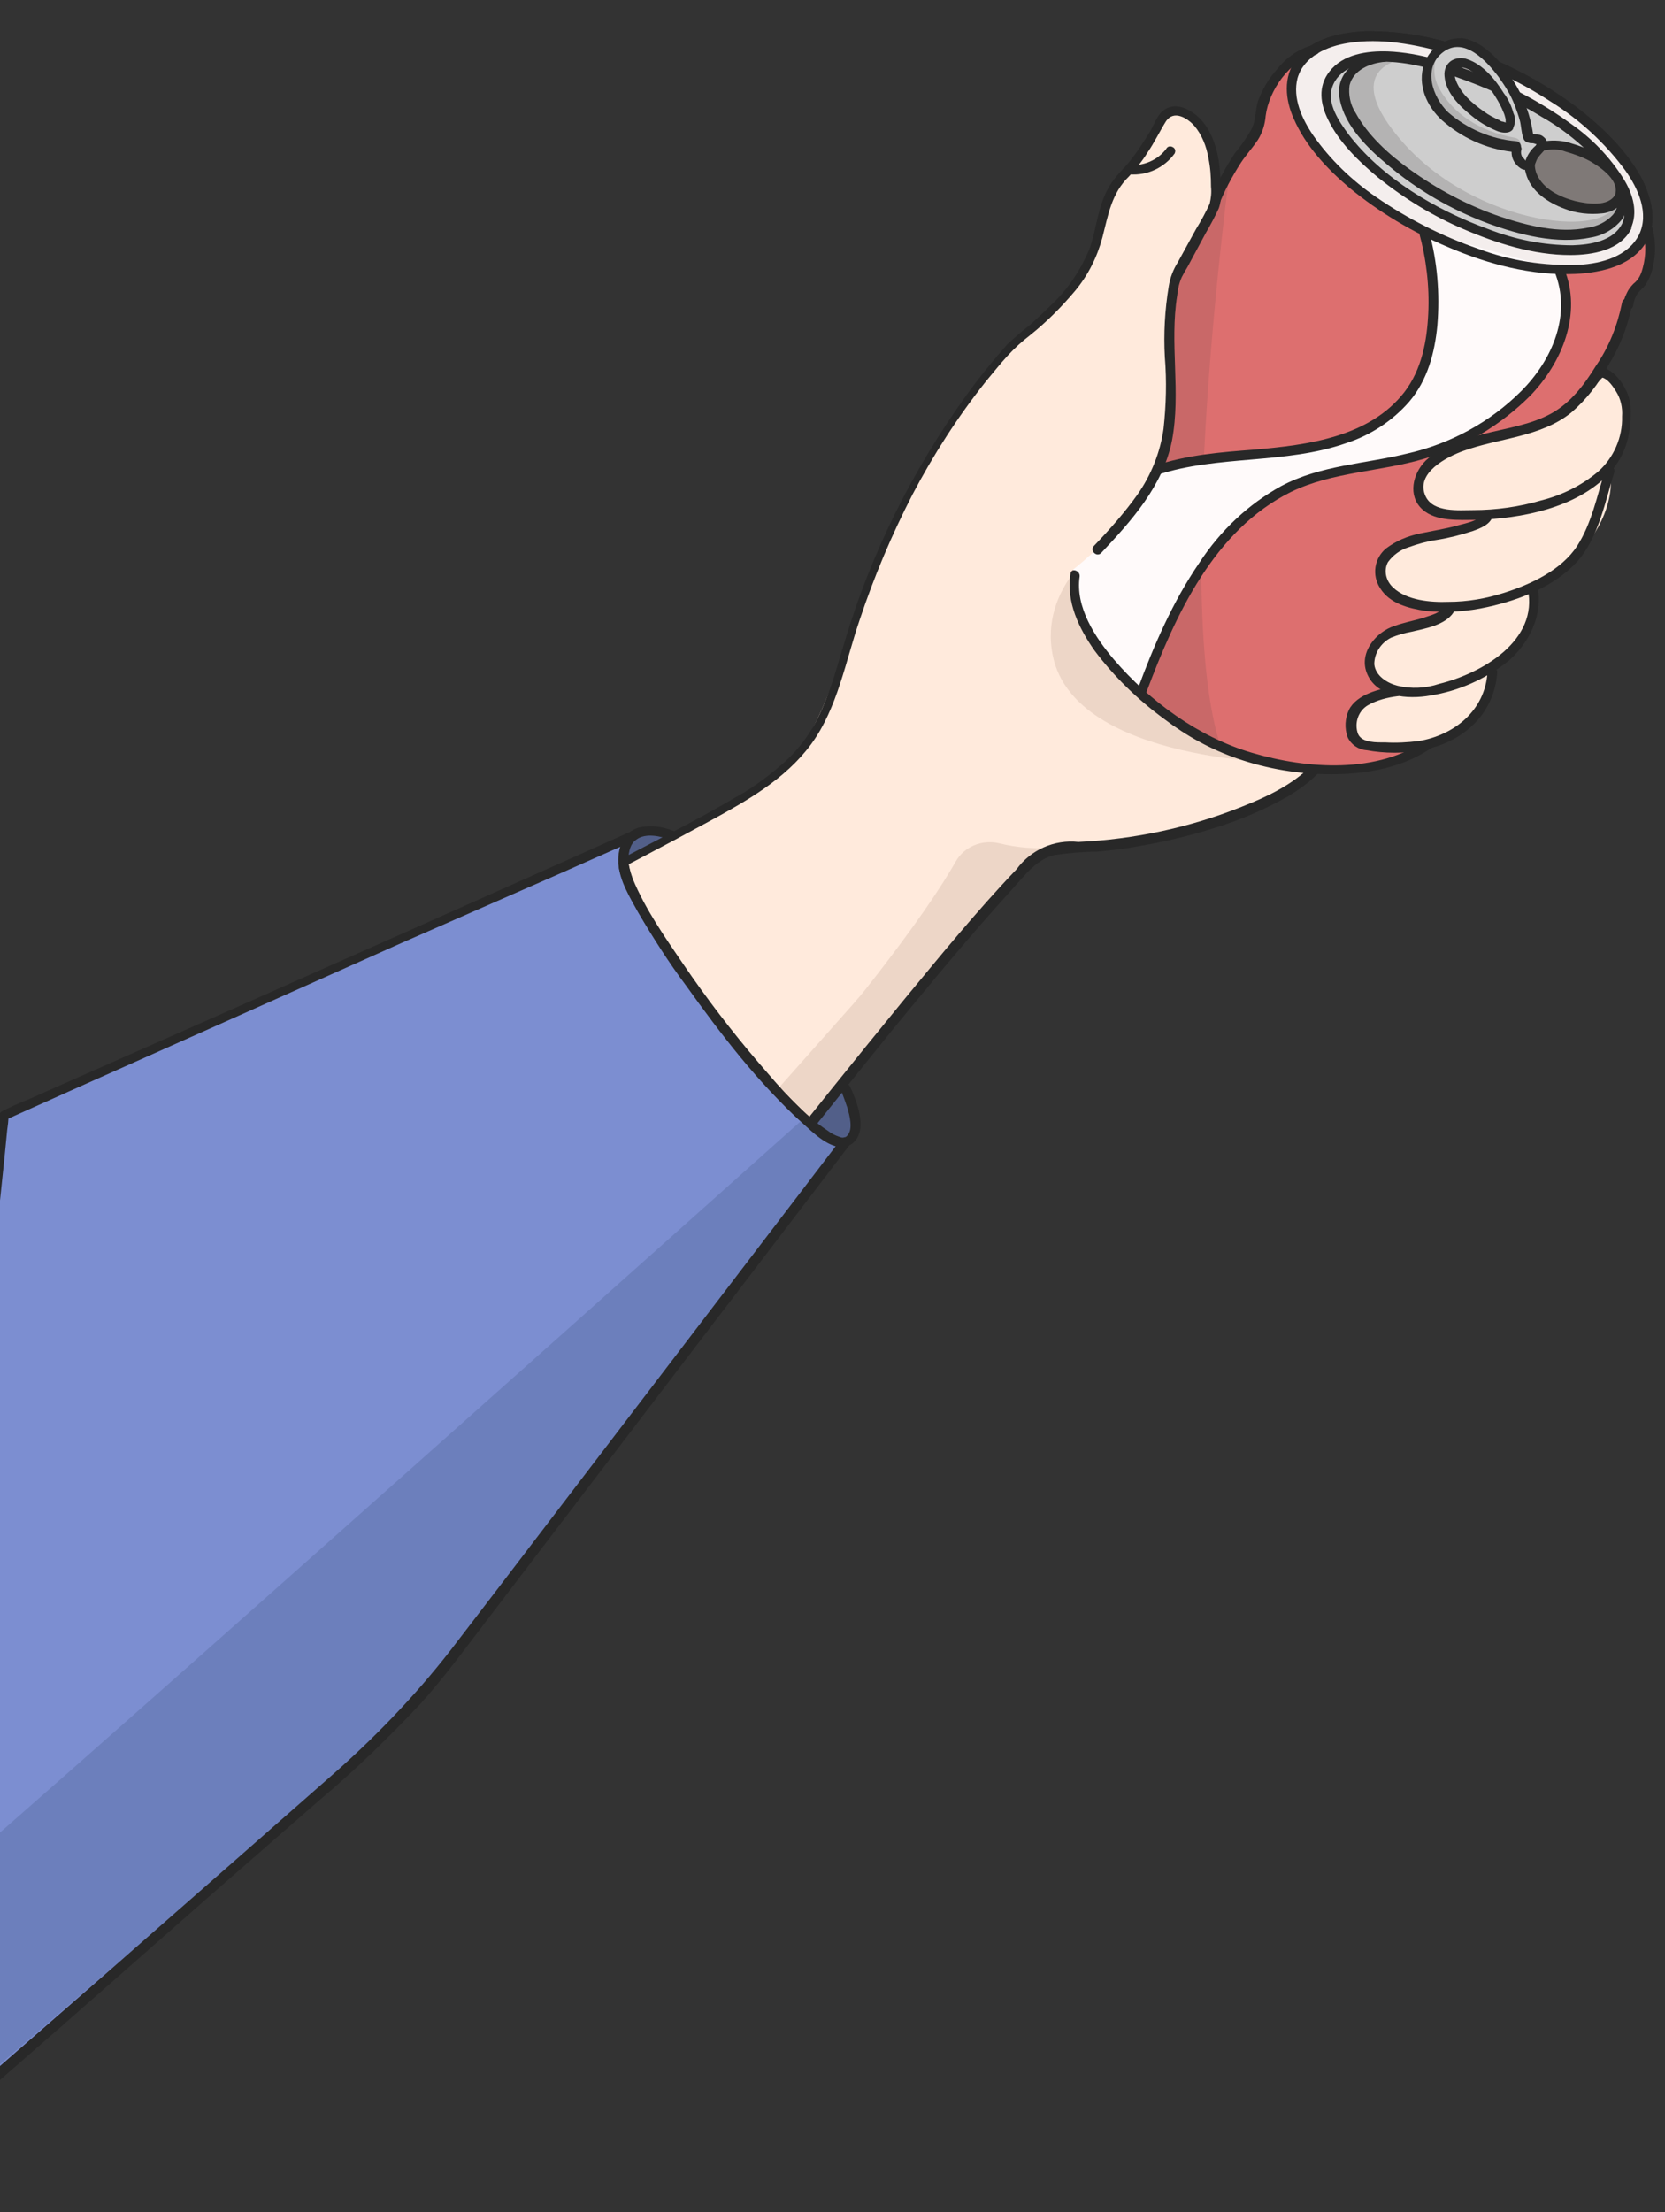 <svg version="1.1" id="圖層_1" xmlns="http://www.w3.org/2000/svg" x="0" y="0" viewBox="0 0 256 340" xml:space="preserve"><rect x="0" y="0" width="256" height="340" fill="#333333" stroke="none"/><style>.st1{fill:#ffeadc}.st3{fill:#282828}.st8{fill:#cecece}</style><g id="圖層_4"><path d="M130.1 167.5s3.1 6.9 0 8c-5.4 1.9-33.8-35.3-34.2-42.8s7.4-4.3 7.4-4.3l26.8 39.1z" fill="#525f89"/><path class="st1" d="M143.8 68.4l62.1 45.9c-2.5 4.6-7.4 7.3-12.3 9.3-8.6 3.6-17.8 5.6-27.1 6-1.5 0-3 .2-4.5.7-1.5.8-2.9 1.8-3.9 3.1-18.6 19.8-66.3 80.9-81.7 103.3L30 165.5l77.5-38.5c9.6-5.1 14.7-8.3 19-18.3l17.3-40.3z"/><path d="M169.8 83.4s-10.2 6.7-7.9 17.5c3.5 16.4 36.7 16.4 36.7 16.4l-28.8-33.9zm-38.7 71c.7-.8 1.4-1.6 2.1-2.5 7.8-9.9 11.7-15.9 13.7-19.4 1.3-2.4 4.1-3.5 6.7-2.9 2.8.7 5.6.9 8.5.7-1.5.8-2.9 1.8-3.9 3.1-18.6 19.8-66.4 80.9-81.7 103.3l-7.8-12 62.4-70.3z" opacity=".5" fill="#ddc2b3"/><path class="st3" d="M77 237c5.1-7.4 10.4-14.6 15.8-21.8 7.2-9.6 14.4-19.1 21.8-28.5 7.4-9.5 15-19 22.6-28.4 6-7.3 12.1-14.7 18.5-21.7 1.8-2 3.7-4.6 6.5-5.2 2.1-.3 4.3-.5 6.4-.5 2.1-.2 4.1-.4 6.2-.8 4.2-.7 8.4-1.7 12.4-3 3.8-1.2 7.5-2.8 11-4.8 1.6-1 3.2-2.1 4.5-3.5.7-.7-.4-1.7-1.1-1.1-3 3-6.9 4.8-10.7 6.3-8 3.2-16.5 5-25.1 5.4-3.7-.4-7.3 1.2-9.5 4.2-6.2 6.5-11.9 13.5-17.6 20.4-7.6 9.3-15.1 18.6-22.5 28.1s-14.8 19.1-22.1 28.8c-5.7 7.6-11.4 15.2-16.8 23-.5.7-1 1.4-1.5 2.2-.7 1 .6 1.7 1.2.9zM252 36.1c-1.7 3.3-5.7 4.4-9.2 4.6-5.3.2-10.6-.6-15.6-2.5-5.5-1.9-10.8-4.6-15.6-7.9-3.8-2.6-7.1-5.8-9.7-9.5-1.7-2.5-3.2-5.7-2.4-8.8 1-3.4 4.6-4.9 7.8-5.4 5-.8 10.3.2 15.2 1.6 5.6 1.7 11 4.2 15.9 7.4 4.5 2.8 8.4 6.4 11.5 10.6 2 2.8 3.7 6.6 2.1 9.9-.4.9.9 1.6 1.3.8 1.5-3.1.6-6.5-.9-9.5-2.2-4.1-5.7-7.5-9.3-10.4-4.9-3.8-10.4-6.8-16.2-9-5.4-2.2-11.2-3.3-17.1-3.2-3.8.2-8.2 1.1-10.6 4.4-1.9 2.7-1.6 6.1-.3 9 1.8 4.2 5.1 7.7 8.5 10.6 4.6 3.8 9.8 6.9 15.3 9.2 6.1 2.6 12.8 4.4 19.5 4.1 4.2-.2 9.1-1.3 11.2-5.4.4-.7-.9-1.5-1.4-.6z"/><path class="st3" d="M218.3 37.2c1.5 5.2 1.8 10.7.8 16.1-.9 4.6-3.7 8.6-7.7 11.1-8.7 5.4-19.3 4-28.9 5.9-4.9 1-9.6 2.8-13.3 6.2-.7.7.4 1.7 1.1 1.1 7.9-7.3 19.6-6.3 29.5-7.7 9.1-1.3 18.3-5.6 20.7-15.3 1.4-5.9 1.2-12-.5-17.7-.1-.4-.5-.6-.9-.5-.7 0-.9.4-.8.8z"/><path class="st3" d="M176.3 106.3c4.4-11.7 10.3-24.8 22.2-30.7 6.4-3.1 13.8-3.1 20.5-5.1 6.2-1.8 11.8-5.2 16.3-9.7 4.9-5.1 8-12.6 5.2-19.5-.4-.9-1.8-.5-1.5.4 2.7 6.6-.3 13.6-5.1 18.4-4.8 4.8-10.9 8.1-17.5 9.6-6.5 1.6-13.4 1.8-19.4 5-5.1 2.8-9.4 6.9-12.6 11.8-4.1 6-7 12.7-9.5 19.5-.4.8 1.1 1.2 1.4.3z"/><path d="M253.3 35.3c.7 2.1.4 6.6-1.1 8.3-.5.5-1 1.1-1.4 1.7-.2.5-.4 1-.4 1.5-1 4.8-3 9.4-6 13.3l-24.6 53c-1 2.2-3 3.7-5.3 4.1-9.2 1.6-22 .4-29.3-3.6-8.4-4.6-14.9-12.1-19.5-20.5-.9-2-1-4.2-.1-6.2l15.3-44.4c1.5-3.3 8-15.9 10.1-18.9 1.1-1.2 2-2.7 2.7-4.2.3-1 .3-2.1.5-3.1.5-2.1 4-7.8 8.1-8.6" fill="#dd6f6f"/><path d="M189.1 26.2s-8.9 65.9-1.4 88.6c0 0-25.1-10-23.5-34s24.9-54.6 24.9-54.6z" opacity=".3" fill="#995959"/><ellipse transform="rotate(-64.188 226.011 23.577)" cx="226" cy="23.6" rx="13.9" ry="29.7" fill="#f4eeed"/><path d="M239.8 41.5c1.5 3.9 1.4 8.2-.4 12-1.8 3.8-4.4 7-7.7 9.5-4.1 3.2-8.7 5.6-13.8 7-6 1.6-12.3 1.8-18.1 4.1-6.6 2.7-11.9 8-15.7 14-3.5 5.6-6.4 11.7-8.6 17.9 0 0-2.7-1.8-8.5-10.2s2.5-19 2.5-19c4.3-4.1 10.3-5.8 16.2-6.5s11.9-.8 17.6-2.1c5.8-1.4 11.5-4.3 14.4-9.5 1.2-2.3 2-4.9 2.3-7.5.6-5.2.2-10.5-1.1-15.6l20.9 5.9z" fill="snow"/><path class="st3" d="M252 36.1c-1.7 3.3-5.7 4.4-9.2 4.6-5.3.2-10.6-.6-15.6-2.5-5.5-1.9-10.8-4.6-15.6-7.9-3.8-2.6-7.1-5.8-9.7-9.5-1.7-2.5-3.2-5.7-2.4-8.8 1-3.4 4.6-4.9 7.8-5.4 5-.8 10.3.2 15.2 1.6 5.6 1.7 11 4.2 15.9 7.4 4.5 2.8 8.4 6.4 11.5 10.6 2 2.8 3.7 6.6 2.1 9.9-.4.9.9 1.6 1.3.8 1.5-3.1.6-6.5-.9-9.5-2.2-4.1-5.7-7.5-9.3-10.4-4.9-3.8-10.4-6.8-16.2-9-5.4-2.2-11.2-3.3-17.1-3.2-3.8.2-8.2 1.1-10.6 4.4-1.9 2.7-1.6 6.1-.3 9 1.8 4.2 5.1 7.7 8.5 10.6 4.6 3.8 9.8 6.9 15.3 9.2 6.1 2.6 12.8 4.4 19.5 4.1 4.2-.2 9.1-1.3 11.2-5.4.4-.7-.9-1.5-1.4-.6z"/><path class="st3" d="M201.9 6.9c-2.2.6-4.1 1.9-5.5 3.7-1.3 1.4-2.3 3.1-3 5-.4 1.4-.3 2.8-.9 4.1-.7 1.3-1.6 2.6-2.6 3.8-1.6 2.4-2.9 4.9-3.9 7.5-.4.9.9 1.6 1.3.8.9-2.4 2.1-4.6 3.5-6.8.8-1.2 1.8-2.3 2.6-3.5.7-1.1 1.1-2.4 1.2-3.7.5-3.9 3.7-8.6 7.7-9.4.9-.2.5-1.7-.4-1.5zm17.6 106.7c-7.7 5.4-18.5 4.6-27 2.1-8.2-2.4-15.7-7.9-21.2-14.3-2.9-3.4-6-8.1-5.3-12.8.1-.9-1.3-1.4-1.4-.4-.7 4.3 1.3 8.4 3.7 11.8 3 4 6.6 7.5 10.7 10.5 3.4 2.6 7.2 4.7 11.3 6.1 4.6 1.6 9.5 2.4 14.4 2.4 5.4 0 11.1-1 15.6-4.2.7-.5 0-1.8-.8-1.2zm-1.3-77.8c1.1 4 1.6 8.2 1.4 12.4-.2 4.2-1 8.6-3.7 12.1-5.4 6.9-14.9 8.1-23 8.8-5.2.4-10.4.8-15.4 2.5-.9.3-.5 1.8.4 1.4 9.4-3.1 19.7-1.6 29.1-4.9 3.7-1.2 7.1-3.4 9.7-6.4 2.8-3.3 3.9-7.5 4.3-11.7.4-4.9 0-9.8-1.3-14.5-.1-.4-.6-.6-1-.4-.3 0-.5.4-.5.7z"/><path class="st3" d="M176.3 106.3c4.4-11.7 10.3-24.8 22.2-30.7 6.4-3.1 13.8-3.1 20.5-5.1 6.2-1.8 11.8-5.2 16.3-9.7 4.9-5.1 8-12.6 5.2-19.5-.4-.9-1.8-.5-1.5.4 2.7 6.6-.3 13.6-5.1 18.4-4.8 4.8-10.9 8.1-17.5 9.6-6.5 1.6-13.4 1.8-19.4 5-5.1 2.8-9.4 6.9-12.6 11.8-4.1 6-7 12.7-9.5 19.5-.4.8 1.1 1.2 1.4.3z"/><path class="st8" d="M250 34.8c-2.5 5.3-14.5 4.8-26.8-1.1s-21.6-15.9-19-21.1c3.3-6.7 16-3.9 28.2 2s20.2 14.9 17.6 20.2z"/><path d="M246.8 25.9c-.8-2.8 3.3 4.9 2.4 6.7-2.3 4.9-13.4 4.4-24.6-1.1S204.8 17 207.2 12.1c1.1-2.1.9-4.3 8.5-3 0 0-10.2 1.3.1 12.9 12.2 13.7 34.9 15.1 32.6 7.4-.9-2.9-1.6-3.5-1.6-3.5z" fill="#8c8a89" opacity=".4"/><path class="st3" d="M249.4 34.4c-1.4 2.7-4.9 3.2-7.6 3.3-4.5 0-8.9-.9-13-2.5-8-2.9-16.3-7.8-21.5-14.6-1.4-1.9-3.3-4.7-2.5-7.1.9-2.9 4.2-3.9 6.8-4 4.1-.2 8.3.9 12.2 2.3 4.6 1.6 9.1 3.6 13.3 6.2 3.9 2.2 7.3 5.2 10.1 8.6 1.5 2 3.4 5.1 2.2 7.8-.4.9.9 1.7 1.3.8 1.2-2.5.4-5.3-1-7.6-2.1-3.4-4.9-6.3-8.2-8.6-4.3-3.1-8.9-5.6-13.8-7.5-4.5-1.8-9.4-3.4-14.3-3.6-3.2-.1-6.9.4-9 3.1-1.8 2.3-1.4 5-.2 7.4 1.7 3.5 4.7 6.4 7.7 8.9 4 3.2 8.4 5.9 13.1 7.9 5.1 2.2 10.8 4 16.4 4 3.4 0 7.7-.7 9.4-4 .3-.9-1-1.6-1.4-.8z"/><path class="st3" d="M247 26.4c1.1 1.9 2.7 4.6 1 6.6-1 1.1-2.4 1.8-3.9 2-4.4.9-9.2-.3-13.4-1.7-5-1.7-9.7-4.2-14-7.3-3.2-2.3-6.4-5.2-8.3-8.7-.8-1.2-1.1-2.8-.9-4.2.6-2.4 3.2-3.4 5.4-3.6 1-.1 1-1.6 0-1.5-3.8.5-7.8 3-6.9 7.3.8 4.1 4.3 7.5 7.3 10 4.6 3.9 9.8 6.9 15.4 9 4.9 1.8 10.7 3.3 15.9 2.2 1.9-.3 3.6-1.3 4.8-2.8 1.7-2.5.2-5.6-1.2-7.9-.2-.4-.7-.5-1-.3s-.4.6-.2.9z"/><path d="M249.1 30.1c-.9 2.1-4.9 2.4-9 .8s-5.5-4.8-4.6-6.9 3.6-2.4 7.8-.7 6.6 4.7 5.8 6.8z" fill="#7f7977"/><path class="st3" d="M248.4 29.8c-1 2.1-4.5 1.5-6.2 1.1-2.3-.6-4.9-1.8-5.9-4.1-.6-1.4-.4-3.2 1.2-3.7 1.1-.2 2.2-.2 3.2.2 1.4.4 2.8.9 4 1.6 1.5.9 4.4 2.9 3.6 5.1-.3.9 1.1 1.3 1.5.4.9-2.5-1.5-4.9-3.3-6.1-1.4-1-3-1.7-4.7-2.2-1.4-.5-2.8-.6-4.3-.4-2.1.4-3.4 2.4-3 4.5 0 .1.1.3.1.4.7 2.8 3.5 4.6 6 5.5 1.8.7 3.8.9 5.7.7 1.4-.1 2.7-.9 3.5-2.1.3-1.1-1-1.8-1.4-.9z"/><path class="st8" d="M234.9 21c-.6-4.8-2.9-9.3-6.5-12.5-1-1.1-2.4-1.8-3.9-2-2.3-.1-4.4 1.5-5 3.7-.5 2.2 0 4.6 1.4 6.3 1.4 1.7 3.2 3.1 5.3 4.1 2.1 1.1 4.4 1.8 6.8 2v.2c-.1.6 0 1.3.4 1.8.3.4.8.7 1.3.6.1 0 .1 0 .2-.1s.2-.2.2-.3c.2-.6.5-1.2 1-1.6.3-.3.7-.5.8-.9.3-1.5-1.7-1.1-2-1.3zm-2.8-1.6c-.5.6-3-.4-6.1-2.9-2.6-2.2-3.9-5.3-2.4-6.5.9-.7 2.7-.4 5.1 2s4.2 6.3 3.4 7.4z"/><path d="M221.6 7.4c-1.4 1.9-1.4 4.4-.2 6.4 2 3.5 5.9 6.4 11.6 7.4.5.1.9.6.8 1.2 0 .2-.1.5-.1.9-.2 1.2-15.5-5-14.5-10.9s2.4-5 2.4-5z" opacity=".4" fill="#8c8a89"/><path class="st3" d="M233.1 21.7c-3.8-.3-7.5-1.9-10.4-4.4-2.5-2.4-4-6.9-.8-9.3s6.6 1.3 8.5 3.8c1 1.4 1.9 2.8 2.5 4.4.3.8.6 1.6.8 2.4.2.8.2 1.7.5 2.6.2.6.6.7 1.1.8.2 0 .5 0 .7.1.3.1.3 0 .1.3-.6.5-1.1 1.2-1.4 1.9l-.2.5c.2 0-.3-.6-.4-.6-.2-.3-.3-.7-.2-1.1.3-.9-1.2-1.3-1.4-.4-.3 1.2.2 2.4 1.2 3.1.5.4 1.2.4 1.8.1.6-.4.6-1.2 1-1.7.6-.9 2-1.7 1.1-2.9-.3-.3-.6-.6-1.1-.6-.3-.1-.9-.1-1.1-.1l.4.6c-.4-3.3-1.5-6.4-3.4-9.2-1.6-2.5-4.2-5.5-7.3-6.1-2.9-.3-5.6 1.6-6.3 4.5-.8 3.2.9 6.5 3.4 8.5 3.1 2.6 7 4.2 11 4.5.9-.1.9-1.6-.1-1.7z"/><path class="st3" d="M231.5 18.8c-.1.1.2-.1 0 0 .3-.2 0 .1 0 0s.2 0 0 0h-.1l-.3-.1c-.2 0-.4-.1-.5-.2-.9-.4-1.7-.8-2.5-1.4-1.7-1.2-3.6-2.8-4.3-4.9-.1-.3-.2-.7-.1-1 0-.2.1-.4.2-.6.1-.1.3-.2.4-.2h.7c1.9.5 3.4 2.3 4.5 3.8.6.9 1.2 1.9 1.6 2.9.2.4.3.8.4 1.2v.5c0-.2 0 0 0 0 0 .1 0 0 0 0-.3.3-.3.8-.1 1.1.3.3.8.3 1.1 0 .5-.7.6-1.7.2-2.5-.3-1.1-.8-2.2-1.5-3.1-1.3-2.1-3.2-4.4-5.6-5.2-.8-.3-1.7-.2-2.4.2-.8.5-1.2 1.4-1.1 2.4.2 2.6 2.4 4.7 4.3 6.2 1.1.9 2.3 1.6 3.7 2.2.7.3 1.8.5 2.4-.1s-.3-1.9-1-1.2zm-57.8 8c2.7.2 5.3-1 6.9-3.2.2-.4.1-.8-.3-1-.4-.2-.8-.1-1 .3-1.3 1.7-3.4 2.6-5.6 2.5-.4 0-.8.3-.8.8s.4.6.8.6z"/><path class="st1" d="M168.7 84.3c4.1-4 8-8.5 9.9-13.9 3.1-9.1-.4-18.8 2.2-28l5.9-11c1.4-5.6-1-11.5-5.9-14.6-.1-.1-.3-.2-.4-.2-.5-.1-.9.5-1.1.9-1.6 3.3-3.8 6.3-6.4 9l-.2.1c-1.4 1.3-2.4 3-2.9 4.8-.7 2-.9 4.1-1.6 6.2-2 6.3-7.4 10.9-12.6 15.1l-.2.2c-12 13.4-20 28.9-25.3 46.1 14.3.6 28.2-4.7 38.6-14.7z"/><path class="st3" d="M30.4 166.2c11.6-5.7 23.1-11.5 34.7-17.3 14.7-7.4 29.5-14.8 44-22.7 5.7-3.1 11.6-6.4 15.6-11.8 4.1-5.6 5.3-12.8 7.5-19.2 2.2-6.6 4.9-13 8.1-19.2 3.2-6.1 7-12 11.3-17.4 1.1-1.3 2.1-2.6 3.3-3.9 1.1-1.2 2.2-2.2 3.5-3.2 2.5-2 4.8-4.3 6.9-6.8 2-2.4 3.4-5.2 4.2-8.2.9-3.5 1.4-6.8 4.1-9.4 1-1.1 2-2.3 2.8-3.6 1.1-1.6 1.9-3.3 2.9-4.9 1.2-1.7 3.2-.5 4.3.7 1.2 1.4 1.9 3.2 2.2 5 .3 1.4.4 2.9.4 4.4.1.9 0 1.7-.2 2.6-.6 1.3-1.3 2.6-2.1 3.9l-2.8 5.1c-.7 1.1-1.2 2.4-1.4 3.7-.6 3.6-.8 7.3-.6 10.9.3 3.7.2 7.3-.2 11-.5 3.6-1.9 7.1-4 10.1-2 2.8-4.3 5.4-6.7 7.9-.7.7.4 1.8 1.1 1.1 4.7-5 9.5-10.3 10.9-17.3 1.4-7.4-.4-14.9.8-22.3.1-1 .3-1.9.7-2.8.3-.6.6-1.1.9-1.6l2.8-5.2c.7-1.2 1.4-2.5 2-3.8.3-.9.4-1.8.3-2.8 0-1.5-.1-3-.3-4.4-.5-3.2-1.9-6.7-5.1-8.1-.9-.4-1.9-.5-2.8-.1-1.4.6-1.9 2.2-2.6 3.5-1 1.6-2 3.2-3.2 4.7-.9 1.1-2 2.1-2.8 3.3-2.1 3.1-2.2 6.8-3.4 10.2-1.3 3.1-3.2 6-5.6 8.3-1.2 1.2-2.4 2.3-3.6 3.4-1.2.9-2.3 1.9-3.4 2.9-2.3 2.6-4.5 5.3-6.5 8.1-8.1 11.3-14.4 23.9-18.4 37.2-1.1 3.5-2 7.1-3.5 10.5-1.4 3.4-3.5 6.4-6.3 8.8-2.2 1.9-4.6 3.7-7.2 5.1-5.6 3.3-11.4 6.2-17.1 9.2-8 4.2-16.1 8.3-24.2 12.4-7.9 4-15.8 8-23.7 11.9l-16.1 8-1.9.9c-1.2.3-.5 1.6.4 1.2z"/><path class="st3" d="M173.7 26.8c2.7.2 5.3-1 6.9-3.2.2-.4.1-.8-.3-1-.4-.2-.8-.1-1 .3-1.3 1.7-3.4 2.6-5.6 2.5-.4 0-.8.3-.8.8s.4.6.8.6z"/><path class="st1" d="M242.4 62.1c-5.2 4.8-13.5 4.3-19.9 7.5-1.5.7-2.8 1.8-3.6 3.1-.9 1.4-.9 3.2.1 4.6 1 1.4 2.9 1.7 4.6 1.8 4.7.3 9.4-.2 14-1.5 2.8-.7 5.5-2 7.8-3.7 2.3-1.8 4-4.3 4.6-7.1.2-1.5.3-3 .1-4.5-.1-1.4-1.6-4.7-3-5"/><path class="st1" d="M228.7 79.1c-.5 2.4-9.9 3.1-12.4 4.3-1.5.7-3.2 1.6-3.8 3.1-.5 1.6 0 3.3 1.2 4.4 1.2 1.1 2.7 1.8 4.3 2 3.1.6 6.3.6 9.4-.1 4.8-.7 9.2-2.7 13.1-5.6 3.7-3 7.9-8.6 7.1-14.9"/><path class="st1" d="M222.7 93.6c-1.2 2.2-8.2 2.8-9.8 4s-2.7 3.1-2.4 4.8 2.3 3.3 4.4 3.8c2.2.3 4.4.2 6.5-.4 4-.9 7.6-2.7 10.6-5.5 2.8-2.7 4.3-6.5 3.5-10"/><path class="st1" d="M214.7 106.2c-1.4.2-2.7.5-4 1-1.2.4-2.2 1.2-2.8 2.4-.3.8-.4 1.6-.3 2.4 0 .5.2.9.4 1.3.6 1 1.9 1.2 3.1 1.3 3.5.3 7.2.3 10.5-1 4.2-1.7 7-5.7 7.2-10.2"/><path class="st3" d="M246.3 58c1 .3 1.7 1.4 2.2 2.2.7 1.1 1 2.5.9 3.8.1 3.2-1.3 6.4-3.7 8.5-2.5 2.1-5.5 3.6-8.7 4.4-3.4 1-7 1.5-10.5 1.5-2.2 0-6.1.4-7.3-2.1-1.7-3.6 3.3-6.1 5.8-7 5.5-2 11.9-2.1 16.6-5.9 2.3-2 4.2-4.4 5.6-7.1 1.8-2.9 3.1-6.1 3.7-9.4.1-.9-1.3-1.4-1.5-.4-.7 3.5-2 6.8-4 9.7-1.8 2.9-3.8 5.6-6.8 7.3-3.2 1.8-7 2.3-10.5 3.2-3.1.8-6.5 1.8-8.9 4.1-2 2-2.8 5.4-.5 7.5 2.1 1.9 5.7 1.6 8.3 1.6 6.9-.2 15.3-1.8 20.3-7 2.8-3 3.6-6.5 3.4-10.5-.1-2.1-2-5.3-4.2-5.9-.4-.1-.8.2-.9.6.1.4.3.8.7.9z"/><path class="st3" d="M227.9 78.9c-.3 1.2-3 1.6-3.9 1.9-1.9.5-3.8.8-5.7 1.2-1.9.4-3.6 1.1-5.2 2.3-1.8 1.5-2.2 4.1-.9 6.1 1.5 2.4 4.4 3.1 7 3.5 3.2.3 6.4.1 9.5-.6 5-1.1 10.4-3.2 13.9-7.1 3.2-3.7 4.2-9.1 5.6-13.6.3-.9-1.2-1.3-1.4-.4-1.2 3.9-2.1 8.3-4.3 11.7-2.4 3.7-7.1 5.9-11.2 7.2-2.8.9-5.7 1.4-8.6 1.4-2.7.1-6.4-.2-8.5-2.2-1.1-1-1.5-2.6-.8-3.9.8-1.1 1.9-1.9 3.2-2.3 1.4-.5 2.8-.9 4.2-1.1 1.9-.3 3.9-.8 5.7-1.4 1.1-.4 2.7-1 3-2.3.1-.4-.1-.8-.5-.9-.5-.1-1 .1-1.1.5z"/><path class="st3" d="M222.1 93.2c-.7 1.1-2.3 1.4-3.4 1.8-1.4.4-2.9.7-4.3 1.2-2.8.9-5.4 4-4.3 7.1 1.4 3.9 6.4 4.2 9.8 3.6 4.4-.7 8.4-2.5 11.9-5.2 3.3-2.8 5.5-7.2 4.6-11.6-.2-.9-1.7-.5-1.5.4 1.7 8-7.1 13-13.6 14.6-2.1.7-4.3.8-6.4.3-1.6-.4-3.4-1.5-3.6-3.3 0-1.7 1-3.3 2.6-4.1 1-.4 2-.7 3.1-.9 2.1-.5 5.2-1 6.5-3 .4-.9-.9-1.7-1.4-.9z"/><path class="st3" d="M214.7 105.5c-2.5.3-6.1 1.2-7.3 3.6-.6 1.3-.7 2.8-.2 4.2.5 1.1 1.6 1.9 2.9 2 5.5 1 12.2.2 16.4-3.9 2.2-2.1 3.5-5 3.7-8 .1-1-1.4-1-1.5 0-.4 5.8-5.1 9.6-10.6 10.5-1.7.2-3.4.3-5.1.2-1.3 0-3.6.1-4.2-1.3-.6-1.6 0-3.5 1.5-4.4 1.4-.8 3-1.2 4.6-1.4.8-.1.8-1.6-.2-1.5zm37.9-70c.5 1.8.5 3.7 0 5.6-.2.8-.5 1.6-1.1 2.2-.5.4-.9.9-1.2 1.4-.3.6-.6 1.2-.7 1.9-.2.9 1.3 1.4 1.5.4.1-.7.3-1.3.7-1.9.4-.5.9-.9 1.2-1.3.5-.8.9-1.7 1.1-2.6.5-2 .5-4.1 0-6.1-.3-.9-1.7-.5-1.5.4z"/><path d="M95.9 132.7c-.1-2.3.6-3.6 1.6-4.3L.3 171.5l-16 161.3 80.4-71.9 65.4-85.4c-5.4 1.9-33.9-35.3-34.2-42.8z" fill="#7c8ed1"/><path d="M130.1 175.5c-1.2.4-3.5-1.1-6.4-3.7 0 0-111.5 99.6-135.4 120l-4 39 75-64.6c2.2-2 6.3-7.5 8.1-9.8l62.7-80.9z" fill="#6c7fbc"/><path class="st3" d="M96.6 132.7c0-1.3.1-2.8 1.2-3.7.3-.2.4-.7.2-1-.2-.3-.6-.4-1-.2l-9.6 4.3-23.1 10.3-27.9 12.4-24.2 10.7-7.9 3.5c-1.3.5-2.6 1.1-3.8 1.7l-.2.1c-.2.1-.4.4-.4.6l-1.7 16.2-4 38.5-4.9 46.6L-15 313l-1.4 13.4c-.2 2.1-.6 4.2-.7 6.3v.3c-.1.7.8.9 1.3.5l8.1-7.1 18.9-16.5L32.7 291l16.5-14.4c5.5-4.6 10.6-9.6 15.5-14.8 3.6-4 6.8-8.4 10.1-12.7l13.5-17.7 17.4-22.8 15.9-20.8 8.7-11.4.4-.5c.4-.5-.3-1.3-.9-1.1-.2.1-.5.1-.7 0-.4-.1-.8-.3-1.2-.5-1.1-.7-2.2-1.5-3.2-2.4-2.9-2.7-5.7-5.6-8.2-8.6-6-6.9-11.4-14.4-16.2-22.2-1-1.6-1.9-3.3-2.7-5-.4-1.1-.8-2.3-1-3.4 0-1-1.5-1-1.5 0 .1 2.6 1.8 5.3 3 7.5 2.3 3.9 4.7 7.7 7.4 11.3 5.3 7.4 11.1 15 17.9 21.1 1.5 1.4 4.4 4.3 6.8 3.6l-.9-1.1-6.1 8-14.6 19.1-17.5 22.9-14.9 19.5-6.9 9c-5.6 7.2-12 13.8-18.9 19.8l-14 12.3-21 18.4-20.3 17.7-11.4 10-.5.5 1.3.5 1.7-16.2 4-38.5 4.9-46.6 4.2-40.3 1.4-13.4.4-4.1c.1-.7.2-1.4.2-2.2v-.3l-.2.8 9.6-4.3 23.1-10.3 28-12.5L86 134.3l7.9-3.5 2.5-1.1c.5-.2.9-.3 1.3-.6.1 0 .1-.1.2-.1l-.8-1.3c-1.6 1.2-2 3-1.9 5 .1.4.5.7.9.6.3 0 .5-.3.5-.6z"/><path class="st3" d="M103.5 127.7c-1.7-.7-3.5-.9-5.3-.5-2.7.8-3.5 3.9-3 6.4.5 1.9 1.3 3.7 2.3 5.4 1.4 2.6 3 5.1 4.6 7.5 4 5.9 8.3 11.6 12.9 17.1 3.5 4.1 7.2 8.6 11.7 11.5 1.4.9 3.4 1.9 4.8.2 1.8-2.1.2-6.1-.8-8.3-.4-.9-1.7-.1-1.3.8.3.8.6 1.6.9 2.5.3 1.1.9 3.2 0 4.2-.4.5-.8.4-1.3.2-.6-.2-1.2-.5-1.7-.9-4.1-2.7-7.4-6.7-10.6-10.4-4.2-4.9-8.1-10-11.7-15.3-2.8-4.1-5.8-8.4-7.7-13-.7-1.9-1.4-4.8.6-6.1 1.4-1 3.7-.5 5.2.1.9.4 1.3-1.1.4-1.4z"/></g></svg>